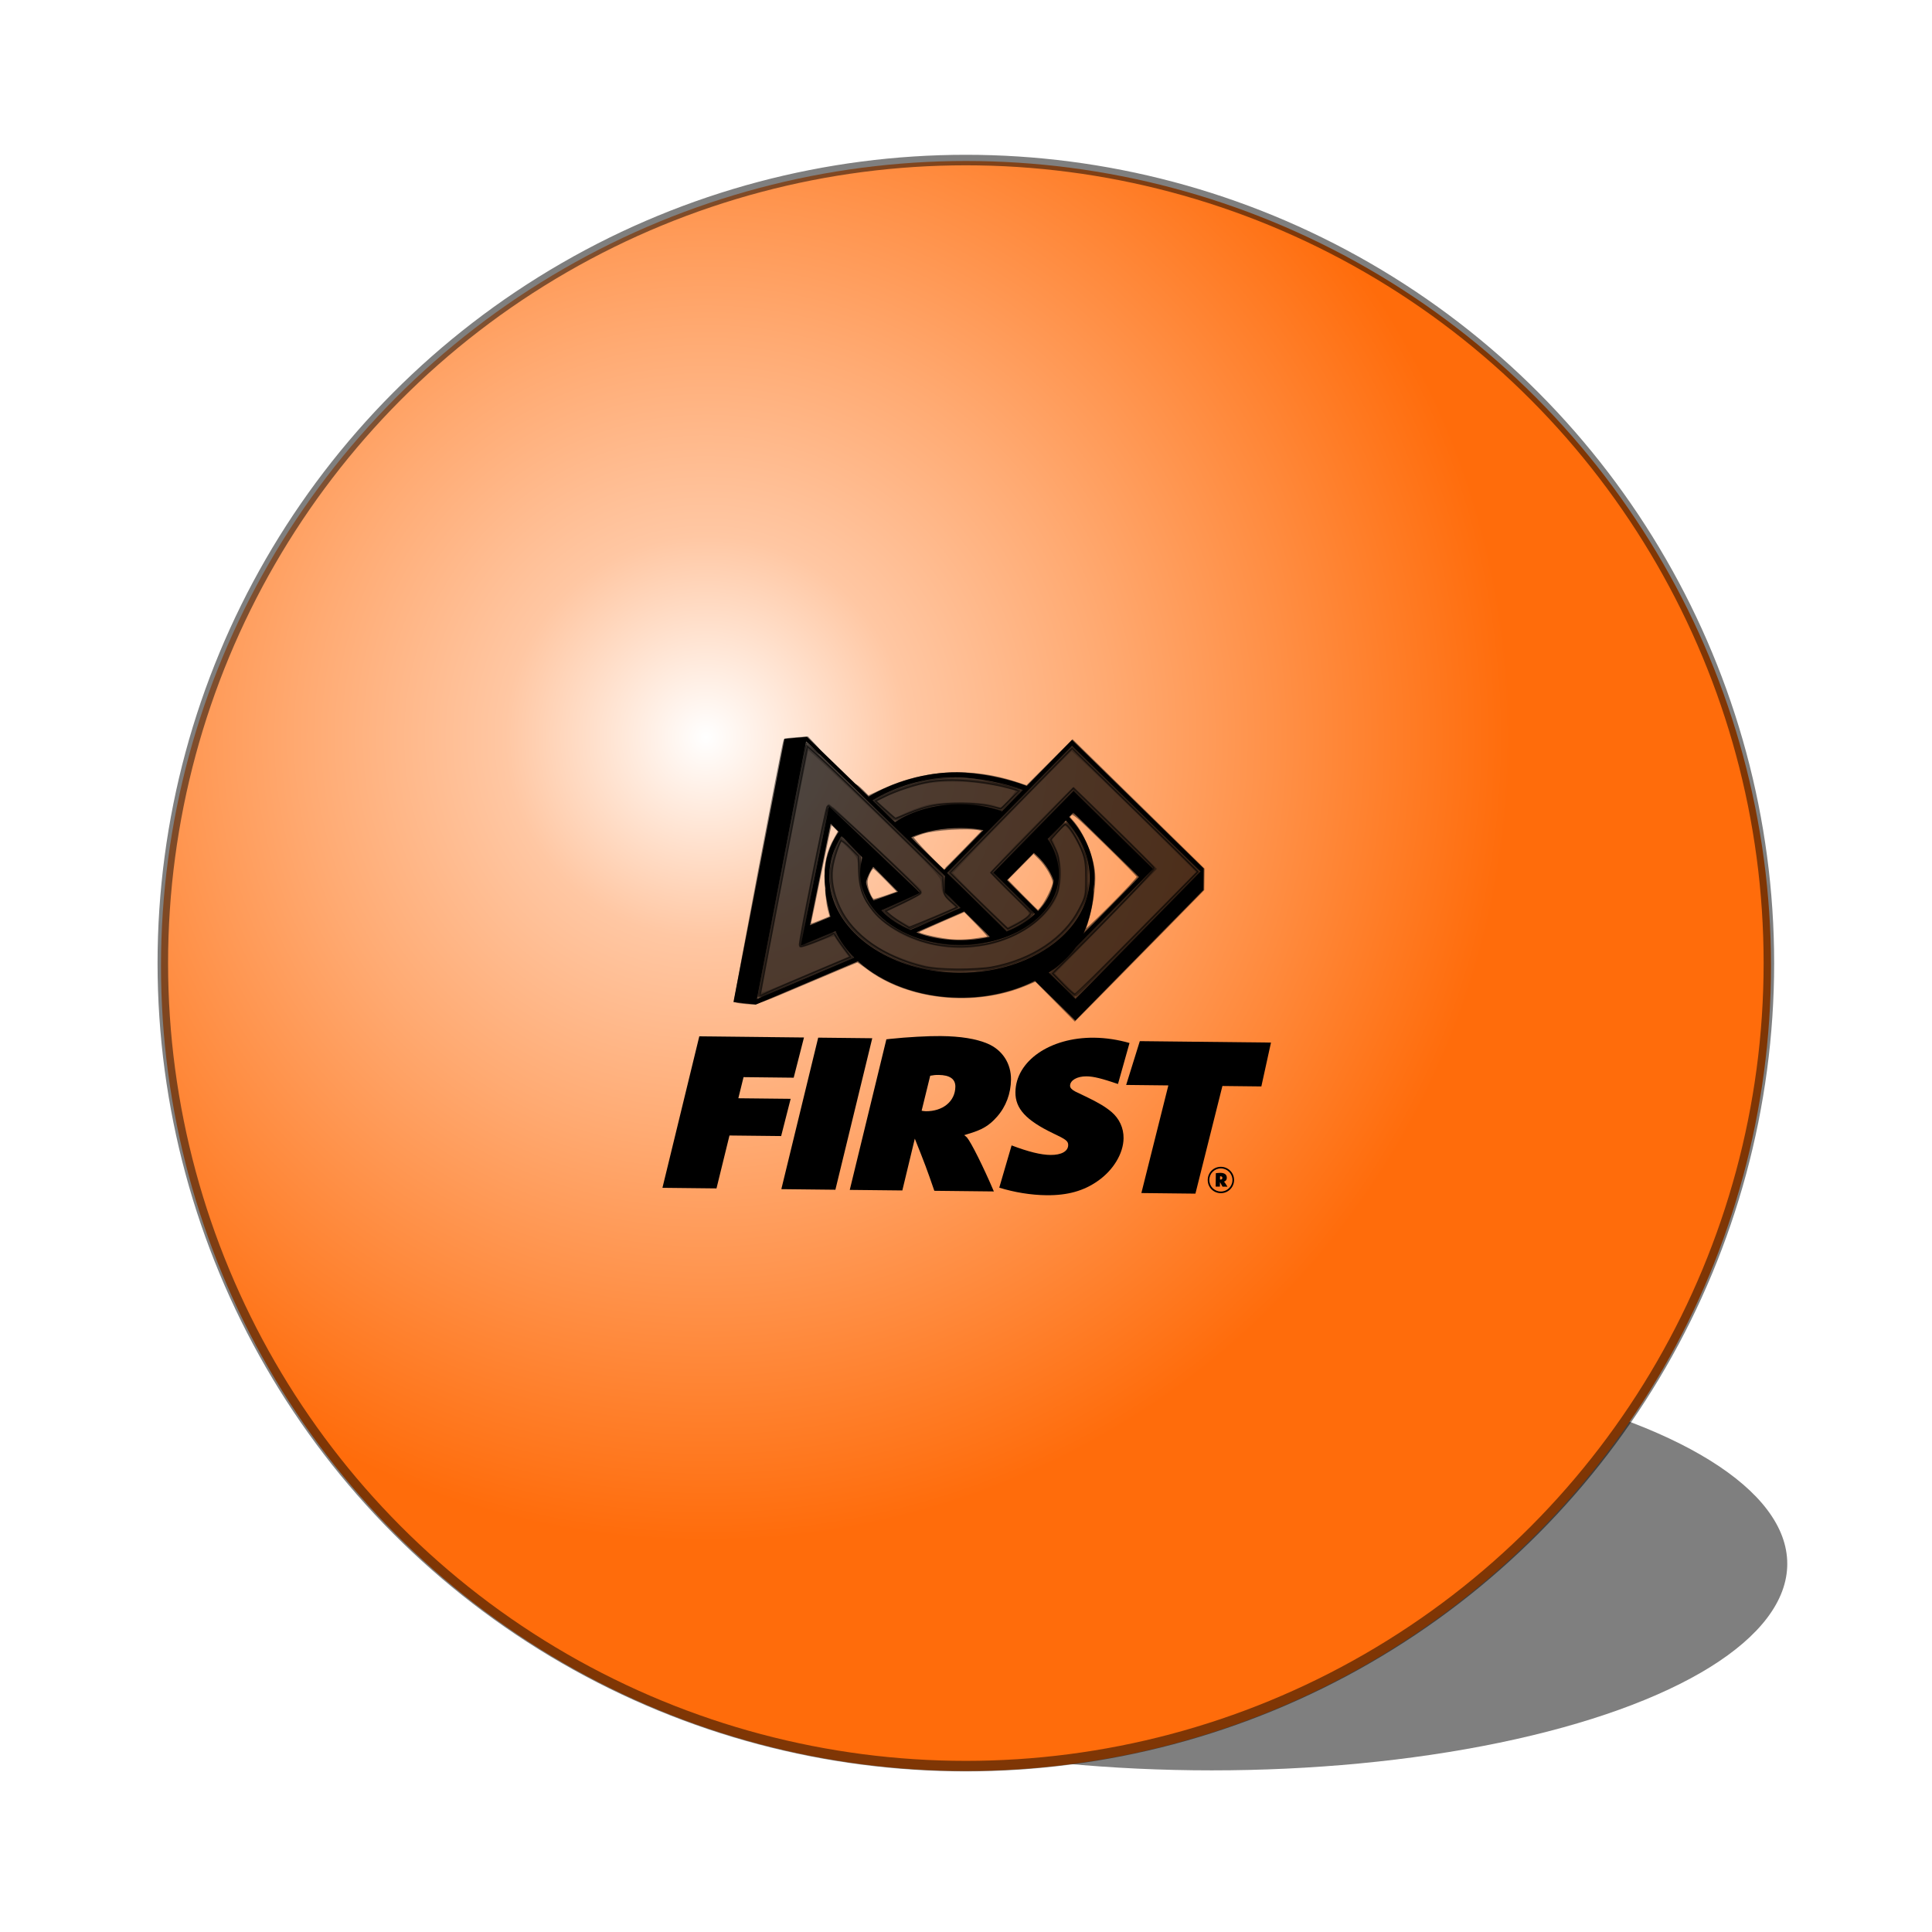 <?xml version="1.0" encoding="UTF-8" standalone="no"?>
<!-- Created with Inkscape (http://www.inkscape.org/) -->

<svg
   xmlns:dc="http://purl.org/dc/elements/1.1/"
   xmlns:cc="http://creativecommons.org/ns#"
   xmlns:rdf="http://www.w3.org/1999/02/22-rdf-syntax-ns#"
   xmlns:svg="http://www.w3.org/2000/svg"
   xmlns="http://www.w3.org/2000/svg"
   xmlns:xlink="http://www.w3.org/1999/xlink"
   xmlns:sodipodi="http://sodipodi.sourceforge.net/DTD/sodipodi-0.dtd"
   xmlns:inkscape="http://www.inkscape.org/namespaces/inkscape"
   width="143.388mm"
   height="143.388mm"
   viewBox="0 0 143.388 143.388"
   version="1.1"
   id="svg8"
   sodipodi:docname="FIRST-cargo.svg"
   inkscape:version="0.92.3 (2405546, 2018-03-11)">
  <defs
     id="defs2">
    <linearGradient
       id="linearGradient2180">
      <stop
         id="stop2192"
         offset="0"
         style="stop-color:#ffffff;stop-opacity:1;" />
      <stop
         style="stop-color:#ffc7a3;stop-opacity:1;"
         offset="0.25"
         id="stop2198" />
      <stop
         style="stop-color:#ffaa72;stop-opacity:1;"
         offset="0.5"
         id="stop2196" />
      <stop
         style="stop-color:#ff6c0b;stop-opacity:1;"
         offset="1"
         id="stop2178" />
    </linearGradient>
    <radialGradient
       inkscape:collect="always"
       xlink:href="#linearGradient2180"
       id="radialGradient2184"
       cx="78.305"
       cy="87.16"
       fx="78.305"
       fy="87.16"
       r="58.609"
       gradientUnits="userSpaceOnUse"
       gradientTransform="matrix(1.019,0,0,1.019,-0.744,-3.154)" />
    <filter
       inkscape:label="Roughen Inside"
       inkscape:menu="Distort"
       inkscape:menu-tooltip="Roughen all inside shapes"
       style="color-interpolation-filters:sRGB"
       id="filter2856">
      <feTurbulence
         numOctaves="5"
         seed="0"
         type="fractalNoise"
         baseFrequency="0.08"
         id="feTurbulence2848" />
      <feGaussianBlur
         stdDeviation="0.5"
         result="result91"
         id="feGaussianBlur2850" />
      <feDisplacementMap
         scale="20"
         yChannelSelector="G"
         xChannelSelector="R"
         in="SourceGraphic"
         result="result1"
         in2="result91"
         id="feDisplacementMap2852" />
      <feComposite
         in="result1"
         in2="SourceGraphic"
         operator="atop"
         id="feComposite2854" />
    </filter>
  </defs>
  <sodipodi:namedview
     id="base"
     pagecolor="#ffffff"
     bordercolor="#666666"
     borderopacity="1.0"
     inkscape:pageopacity="0.0"
     inkscape:pageshadow="2"
     inkscape:zoom="0.49497475"
     inkscape:cx="32.211683"
     inkscape:cy="321.57726"
     inkscape:document-units="mm"
     inkscape:current-layer="layer1"
     showgrid="false"
     inkscape:window-width="1600"
     inkscape:window-height="847"
     inkscape:window-x="-8"
     inkscape:window-y="-8"
     inkscape:window-maximized="1" />
  <g
     inkscape:label="Layer 1"
     inkscape:groupmode="layer"
     id="layer1"
     transform="translate(-26.651,-30.955)">
    <ellipse
       style="opacity:0.5;fill:#000000;stroke:none;stroke-width:0.762;stroke-miterlimit:4;stroke-dasharray:none;stroke-opacity:1"
       id="path3786"
       cx="116.586"
       cy="147.016"
       rx="42.711"
       ry="15.331" />
    <circle
       style="opacity:1;fill:url(#radialGradient2184);fill-opacity:1;stroke:none;stroke-width:0.51;stroke-miterlimit:4;stroke-dasharray:none;stroke-opacity:1;filter:url(#filter2856)"
       id="path2139"
       cx="98.345"
       cy="102.649"
       r="59.745" />
    <path
       style="opacity:0.226;fill:#000000;stroke:#000000;stroke-width:0.675;stroke-miterlimit:4;stroke-dasharray:none;stroke-opacity:1"
       d=""
       id="path2258"
       inkscape:connector-curvature="0"
       transform="matrix(0.265,0,0,0.265,38.345,42.649)" />
    <g
       id="g3988"
       transform="matrix(2.299,0,0,2.299,470.152,20.887)">
      <path
         inkscape:connector-curvature="0"
         id="path14"
         style="fill:#000000;fill-opacity:1;fill-rule:nonzero;stroke:none;stroke-width:0.009"
         d="m -166.89,34.304 -0.112,0.555 1.066,-0.443 c -0.066,-0.143 -0.119,-0.291 -0.157,-0.443 l -0.796,0.331" />
      <path
         inkscape:connector-curvature="0"
         id="path16"
         style="fill:#000000;fill-opacity:1;fill-rule:nonzero;stroke:none;stroke-width:0.009"
         d="m -158.19,36.627 -0.863,-0.847 c 0.345,-0.231 0.638,-0.503 0.865,-0.807 0.003,-0.004 0.006,-0.009 0.009,-0.013 l 2.145,-2.179 0.064,-0.067 0.28,-0.285 -2.563,-2.515 -0.589,0.6 -0.649,0.662 -0.442,0.451 -0.834,0.85 5.1e-4,5.2e-4 -0.072,0.073 0.238,0.233 1.104,1.1 c -0.247,0.228 -0.559,0.423 -0.911,0.565 -8e-5,1e-4 -4.2e-4,1e-4 -5.9e-4,1.7e-4 l -0.729,-0.715 -0.715,-0.702 -0.487,-0.472 1.182,-1.205 0.594,-0.605 0.646,-0.657 1.613,-1.643 4.154,4.064 z m 0.58,-3.524 c 0.02,-0.124 0.032,-0.247 0.034,-0.365 0.008,-0.696 -0.3,-1.433 -0.823,-1.986 l 0.139,-0.142 2.123,2.083 -1.797,1.83 c 0.193,-0.437 0.321,-0.976 0.326,-1.364 1.8e-4,-0.016 -5.5e-4,-0.035 -0.002,-0.056 z m -1.791,0.688 -1.002,-0.997 0.868,-0.884 c 0.302,0.258 0.525,0.564 0.641,0.899 -0.008,0.054 -0.018,0.109 -0.032,0.164 -0.075,0.295 -0.235,0.57 -0.474,0.818 z m -0.184,1.473 c -0.157,0.078 -0.324,0.148 -0.496,0.21 -0.59,0.211 -1.225,0.314 -1.887,0.307 -0.938,-0.01 -1.824,-0.243 -2.562,-0.673 -0.408,-0.238 -0.749,-0.525 -1.015,-0.852 -0.102,-0.126 -0.191,-0.256 -0.266,-0.388 -0.155,-0.271 -0.256,-0.557 -0.301,-0.848 -0.02,-0.13 -0.029,-0.252 -0.028,-0.373 0.005,-0.449 0.139,-0.881 0.397,-1.283 l 0.675,0.698 c -0.048,0.158 -0.073,0.319 -0.075,0.479 -0.001,0.133 0.014,0.269 0.045,0.403 0.044,0.19 0.122,0.376 0.232,0.554 0.086,0.141 0.192,0.275 0.314,0.399 0.335,0.342 0.792,0.613 1.321,0.784 0.401,0.13 0.83,0.198 1.272,0.203 0.358,0.004 0.712,-0.035 1.052,-0.115 0.194,-0.046 0.381,-0.105 0.556,-0.176 0.404,-0.163 0.76,-0.392 1.03,-0.663 0.275,-0.276 0.457,-0.584 0.542,-0.918 0.034,-0.135 0.053,-0.27 0.054,-0.402 0.004,-0.38 -0.134,-0.812 -0.364,-1.144 l 0.587,-0.599 c 0.491,0.524 0.778,1.217 0.771,1.87 -0.001,0.12 -0.013,0.245 -0.036,0.372 -0.096,0.547 -0.392,1.065 -0.857,1.5 -0.273,0.255 -0.596,0.475 -0.963,0.655 z m -6.678,-2.223 c 7.8e-4,0.005 0.002,0.01 0.003,0.015 -0.002,0.019 -0.004,0.037 -0.004,0.052 -0.002,0.205 0.118,0.693 0.167,0.888 0,2.6e-4 1.7e-4,4.3e-4 1.7e-4,6.9e-4 l -0.67,0.278 0.672,-3.307 0.258,0.261 c -0.297,0.441 -0.451,0.917 -0.456,1.415 -10e-4,0.129 0.008,0.259 0.029,0.398 z m 1.552,0.409 c -0.007,-0.011 -0.017,-0.022 -0.024,-0.034 -0.101,-0.164 -0.172,-0.335 -0.213,-0.508 -0.004,-0.018 -0.006,-0.037 -0.009,-0.055 0.051,-0.174 0.131,-0.34 0.236,-0.496 l 0.802,0.811 z m 3.071,0.494 0.689,0.677 c -0.326,0.076 -0.664,0.113 -1.006,0.109 -0.427,-0.005 -0.84,-0.07 -1.227,-0.196 -0.052,-0.017 -0.102,-0.035 -0.152,-0.054 l 1.552,-0.678 z m -6.836,2.686 1.588,-8.321 2.115,2.048 0.662,0.642 0.506,0.49 1.202,1.171 -0.006,0.528 0.511,0.501 -1.62,0.716 c -0.363,-0.158 -0.677,-0.368 -0.922,-0.618 -0.006,-0.006 -0.01,-0.012 -0.016,-0.018 l 1.244,-0.564 -2.88,-2.741 -0.057,-0.058 -0.074,0.374 -0.726,3.574 -0.112,0.555 0.183,-0.076 7.8e-4,-0.004 0.939,-0.39 c 0.143,0.31 0.349,0.598 0.607,0.857 z m 7.314,-5.452 -1.263,1.287 -1.085,-1.051 c 0.473,-0.2 1.028,-0.312 1.62,-0.306 0.251,0.003 0.495,0.028 0.728,0.07 z m -0.881,-1.704 c 0.677,0.007 1.581,0.191 2.153,0.407 l -0.026,0.027 -0.646,0.657 -0.002,0.002 c -0.4,-0.139 -0.846,-0.219 -1.318,-0.224 -0.824,-0.009 -1.575,0.212 -2.136,0.579 l -0.008,-0.008 -0.662,-0.642 -0.059,-0.057 c 0.737,-0.434 1.689,-0.752 2.704,-0.741 z m 7.989,2.941 2e-5,-0.002 -8.6e-4,0.001 -4.248,-4.15 -1.46,1.488 c -0.594,-0.237 -1.53,-0.433 -2.243,-0.441 -1.037,-0.011 -2.111,0.331 -2.863,0.785 l -1.993,-1.93 3.6e-4,-0.002 -0.002,1.5e-4 -0.001,-10e-4 -3.5e-4,0.002 -0.721,0.068 -1.647,8.495 0.723,0.083 4.3e-4,-0.002 3.296,-1.399 c 0.005,0.005 0.01,0.01 0.015,0.015 0.773,0.697 1.94,1.148 3.25,1.162 0.909,0.01 1.753,-0.193 2.448,-0.544 l 1.305,1.281 4.135,-4.214 0.008,-0.693 4.3e-4,-5.1e-4 -4.2e-4,-5.1e-4" />
      <path
         inkscape:connector-curvature="0"
         id="path18"
         style="fill:#000000;fill-opacity:1;fill-rule:nonzero;stroke:none;stroke-width:0.009"
         d="m -170.335,37.835 3.379,0.037 -0.332,1.298 -1.619,-0.018 -0.168,0.682 1.689,0.018 -0.307,1.202 -1.668,-0.018 -0.419,1.708 -1.745,-0.019 1.19,-4.891" />
      <path
         inkscape:connector-curvature="0"
         id="path20"
         style="fill:#000000;fill-opacity:1;fill-rule:nonzero;stroke:none;stroke-width:0.009"
         d="m -166.497,37.877 1.745,0.019 -1.19,4.891 -1.745,-0.019 1.19,-4.891" />
      <path
         inkscape:connector-curvature="0"
         id="path22"
         style="fill:#000000;fill-opacity:1;fill-rule:nonzero;stroke:none;stroke-width:0.009"
         d="m -163.031,40.253 c 0.561,0.006 0.956,-0.32 0.962,-0.791 0.003,-0.25 -0.18,-0.377 -0.54,-0.381 -0.104,-0.001 -0.16,0.006 -0.272,0.026 l -0.277,1.129 c 0.056,0.008 0.064,0.015 0.128,0.016 z m -1.264,-2.322 0.112,-0.013 c 0.561,-0.06 1.258,-0.097 1.643,-0.092 0.641,0.007 1.136,0.086 1.511,0.244 0.478,0.204 0.762,0.641 0.756,1.162 -0.005,0.448 -0.162,0.873 -0.454,1.201 -0.251,0.284 -0.477,0.421 -0.943,0.556 l -0.113,0.035 c 0.048,0.037 0.064,0.052 0.087,0.074 0.134,0.156 0.534,0.954 0.87,1.744 l -1.922,-0.021 c -0.241,-0.701 -0.311,-0.886 -0.63,-1.683 l -0.403,1.672 -1.697,-0.018 1.182,-4.861" />
      <path
         inkscape:connector-curvature="0"
         id="path24"
         style="fill:#000000;fill-opacity:1;fill-rule:nonzero;stroke:none;stroke-width:0.009"
         d="m -156.115,37.99 4.235,0.046 -0.311,1.416 -1.257,-0.014 -0.871,3.475 -1.745,-0.019 0.871,-3.475 -1.362,-0.015 0.441,-1.415" />
      <path
         inkscape:connector-curvature="0"
         id="path26"
         style="fill:#000000;fill-opacity:1;fill-rule:nonzero;stroke:none;stroke-width:0.009"
         d="m -153.509,42.458 c 0.038,4.1e-4 0.059,-0.018 0.06,-0.052 3.6e-4,-0.033 -0.019,-0.051 -0.057,-0.052 -0.008,-9e-5 -0.01,-1.1e-4 -0.018,10e-4 l -0.001,0.1 c 0.007,0.002 0.01,0.002 0.017,0.002 z m -0.151,-0.206 c 0.021,-10e-4 0.025,-0.003 0.068,-0.006 0.043,-0.003 0.061,-0.004 0.079,-0.004 0.14,0.002 0.208,0.057 0.207,0.16 -6.8e-4,0.062 -0.027,0.1 -0.084,0.121 l -0.007,0.002 c 0.005,0.003 0.006,0.005 0.008,0.008 0.015,0.013 0.063,0.088 0.104,0.156 l -0.16,-0.002 c -0.032,-0.061 -0.042,-0.078 -0.082,-0.147 l -0.002,0.146 -0.137,-10e-4 z m 0.158,0.593 c 0.207,0.002 0.375,-0.162 0.378,-0.368 0.002,-0.207 -0.162,-0.375 -0.37,-0.378 -0.206,-0.002 -0.374,0.162 -0.376,0.368 -0.002,0.209 0.161,0.375 0.368,0.378 z m 0.009,-0.798 c 0.235,0.003 0.424,0.194 0.422,0.429 -0.003,0.237 -0.194,0.424 -0.431,0.422 -0.239,-0.003 -0.423,-0.191 -0.42,-0.431 0.003,-0.237 0.192,-0.423 0.429,-0.42" />
      <path
         inkscape:connector-curvature="0"
         id="path28"
         style="fill:#000000;fill-opacity:1;fill-rule:nonzero;stroke:none;stroke-width:0.009"
         d="m -160.652,42.72 c 0.489,0.151 1.025,0.239 1.526,0.244 0.681,0.007 1.203,-0.141 1.655,-0.46 0.5,-0.347 0.827,-0.888 0.832,-1.38 0.004,-0.331 -0.137,-0.634 -0.391,-0.85 -0.198,-0.164 -0.405,-0.291 -0.827,-0.494 l -0.343,-0.165 c -0.112,-0.06 -0.167,-0.119 -0.166,-0.186 0.002,-0.176 0.228,-0.306 0.532,-0.303 0.228,0.002 0.498,0.072 1.015,0.247 l 0.372,-1.323 c -0.387,-0.11 -0.764,-0.166 -1.141,-0.171 -1.425,-0.015 -2.531,0.752 -2.542,1.759 -0.006,0.529 0.342,0.908 1.219,1.329 0.414,0.196 0.486,0.248 0.484,0.38 -0.002,0.198 -0.22,0.321 -0.572,0.317 -0.312,-0.003 -0.711,-0.103 -1.254,-0.308 l -6.8e-4,1.7e-4 -0.398,1.363" />
      <path
         inkscape:connector-curvature="0"
         id="path2262"
         d="m -158.604,36.19 -0.406,-0.417 0.129,-0.083 c 0.071,-0.046 0.352,-0.314 0.624,-0.597 0.273,-0.283 0.972,-0.997 1.554,-1.588 l 1.058,-1.074 -0.51,-0.496 c -0.281,-0.273 -0.87,-0.848 -1.311,-1.278 l -0.8,-0.782 -0.475,0.494 c -0.261,0.272 -0.849,0.876 -1.306,1.342 l -0.83,0.848 0.68,0.663 0.68,0.663 -0.185,0.138 c -0.102,0.076 -0.295,0.195 -0.43,0.265 l -0.245,0.127 -0.185,-0.165 c -0.102,-0.091 -0.534,-0.509 -0.96,-0.929 l -0.775,-0.764 1.669,-1.707 c 0.918,-0.939 1.818,-1.853 1.999,-2.033 l 0.33,-0.326 2.047,2.002 c 1.126,1.101 2.041,2.017 2.033,2.035 -0.011,0.027 -1.302,1.35 -3.792,3.886 l -0.188,0.192 z"
         style="opacity:0.226;fill:#000000;stroke:#000000;stroke-width:0.097;stroke-miterlimit:4;stroke-dasharray:none;stroke-opacity:1" />
      <path
         inkscape:connector-curvature="0"
         id="path2264"
         d="m -162.777,35.694 c -0.415,-0.062 -1.024,-0.26 -1.447,-0.47 -1.605,-0.797 -2.274,-2.226 -1.657,-3.537 l 0.137,-0.29 0.31,0.317 0.31,0.317 0.002,0.51 c 0.002,0.637 0.106,0.881 0.583,1.372 0.377,0.388 0.942,0.701 1.567,0.868 0.523,0.14 1.562,0.14 2.104,2.5e-4 1.723,-0.444 2.58,-1.789 1.952,-3.063 l -0.121,-0.246 0.245,-0.258 c 0.135,-0.142 0.26,-0.265 0.278,-0.273 0.108,-0.048 0.537,0.704 0.672,1.18 0.442,1.553 -0.899,3.121 -3.024,3.536 -0.44,0.086 -1.461,0.107 -1.91,0.04 z"
         style="opacity:0.226;fill:#000000;stroke:#000000;stroke-width:0.097;stroke-miterlimit:4;stroke-dasharray:none;stroke-opacity:1" />
      <path
         inkscape:connector-curvature="0"
         id="path2266"
         d="m -164.374,30.546 -0.338,-0.323 0.329,-0.165 c 1.25,-0.629 2.644,-0.713 4.166,-0.252 l 0.279,0.084 -0.326,0.322 -0.326,0.322 -0.29,-0.085 c -0.201,-0.059 -0.512,-0.088 -1.013,-0.093 -0.81,-0.01 -1.134,0.054 -1.754,0.346 -0.198,0.093 -0.366,0.169 -0.374,0.169 -0.008,-8e-5 -0.166,-0.146 -0.352,-0.323 z"
         style="opacity:0.226;fill:#000000;stroke:#000000;stroke-width:0.097;stroke-miterlimit:4;stroke-dasharray:none;stroke-opacity:1" />
      <path
         inkscape:connector-curvature="0"
         id="path2268"
         d="m -168.414,36.427 c 0.017,-0.09 0.365,-1.913 0.772,-4.05 0.407,-2.138 0.746,-3.916 0.753,-3.952 0.012,-0.061 1.054,0.927 3.497,3.317 l 0.982,0.961 -0.003,0.274 c -0.003,0.261 0.008,0.284 0.23,0.484 0.273,0.245 0.347,0.176 -0.655,0.618 l -0.686,0.303 -0.288,-0.16 c -0.159,-0.088 -0.362,-0.224 -0.451,-0.302 l -0.163,-0.142 0.619,-0.274 c 0.34,-0.151 0.617,-0.287 0.615,-0.302 -0.004,-0.031 -2.902,-2.786 -2.951,-2.806 -0.039,-0.016 -0.946,4.467 -0.911,4.503 0.014,0.014 0.265,-0.075 0.557,-0.2 l 0.531,-0.226 0.146,0.24 c 0.081,0.132 0.217,0.315 0.302,0.407 l 0.156,0.167 -0.125,0.048 c -0.069,0.026 -0.763,0.32 -1.542,0.652 l -1.417,0.604 z"
         style="opacity:0.226;fill:#000000;stroke:#000000;stroke-width:0.097;stroke-miterlimit:4;stroke-dasharray:none;stroke-opacity:1" />
      <path
         inkscape:connector-curvature="0"
         id="path2286"
         d="m -158.589,36.179 -0.363,-0.371 0.654,-0.665 c 0.36,-0.366 1.102,-1.126 1.65,-1.69 l 0.996,-1.025 -0.997,-0.987 c -0.549,-0.543 -1.138,-1.116 -1.31,-1.273 l -0.313,-0.285 -1.281,1.295 c -0.705,0.712 -1.283,1.328 -1.285,1.369 -0.003,0.041 0.289,0.351 0.648,0.689 0.724,0.682 0.723,0.676 0.15,0.979 l -0.352,0.187 -0.918,-0.887 c -0.505,-0.488 -0.918,-0.919 -0.918,-0.957 6.6e-4,-0.062 3.803,-3.97 3.907,-4.015 0.039,-0.017 1.693,1.575 3.378,3.251 l 0.739,0.735 -1.604,1.622 c -0.882,0.892 -1.764,1.797 -1.96,2.011 -0.196,0.214 -0.379,0.389 -0.406,0.389 -0.027,-2.6e-4 -0.213,-0.168 -0.413,-0.372 z"
         style="opacity:0.226;fill:#000000;stroke:#000000;stroke-width:0.138;stroke-miterlimit:4;stroke-dasharray:none;stroke-opacity:1" />
      <path
         inkscape:connector-curvature="0"
         id="path2288"
         d="m -162.629,35.693 c -0.684,-0.079 -1.657,-0.441 -2.179,-0.811 -1.097,-0.777 -1.54,-1.982 -1.126,-3.054 l 0.158,-0.41 0.317,0.318 c 0.305,0.306 0.317,0.335 0.313,0.758 -0.015,1.627 2.08,2.783 4.188,2.31 0.901,-0.202 1.754,-0.791 2.072,-1.43 0.208,-0.419 0.213,-1.097 0.01,-1.583 l -0.153,-0.365 0.246,-0.248 c 0.236,-0.238 0.251,-0.243 0.385,-0.12 0.076,0.071 0.24,0.326 0.363,0.568 0.202,0.397 0.223,0.504 0.217,1.097 -0.006,0.61 -0.025,0.689 -0.261,1.114 -0.538,0.967 -1.831,1.739 -3.088,1.844 -0.222,0.018 -0.518,0.043 -0.659,0.054 -0.141,0.011 -0.502,-0.008 -0.803,-0.043 z"
         style="opacity:0.226;fill:#000000;stroke:#000000;stroke-width:0.138;stroke-miterlimit:4;stroke-dasharray:none;stroke-opacity:1" />
      <path
         inkscape:connector-curvature="0"
         id="path2290"
         d="m -164.365,30.543 -0.353,-0.318 0.368,-0.181 c 0.745,-0.367 1.393,-0.508 2.3,-0.5 0.797,0.007 1.911,0.196 1.997,0.338 0.018,0.03 -0.09,0.193 -0.24,0.361 -0.27,0.303 -0.275,0.306 -0.527,0.21 -0.344,-0.131 -1.689,-0.142 -2.152,-0.017 -0.201,0.054 -0.518,0.172 -0.703,0.261 l -0.337,0.163 z"
         style="opacity:0.226;fill:#000000;stroke:#000000;stroke-width:0.138;stroke-miterlimit:4;stroke-dasharray:none;stroke-opacity:1" />
      <path
         inkscape:connector-curvature="0"
         id="path2292"
         d="m -168.4,36.457 c 9.4e-4,-0.166 1.5,-7.926 1.539,-7.969 0.026,-0.029 1.029,0.898 2.229,2.059 2.088,2.021 2.182,2.123 2.179,2.378 -0.002,0.209 0.051,0.321 0.247,0.515 l 0.25,0.247 -0.785,0.339 -0.785,0.339 -0.346,-0.193 c -0.322,-0.18 -0.546,-0.371 -0.479,-0.409 0.016,-0.009 0.289,-0.139 0.607,-0.288 0.329,-0.154 0.551,-0.299 0.514,-0.335 -0.513,-0.507 -2.89,-2.732 -2.918,-2.732 -0.052,-6.1e-4 -0.948,4.438 -0.905,4.482 0.018,0.019 0.276,-0.066 0.573,-0.188 0.364,-0.15 0.548,-0.195 0.567,-0.137 0.015,0.047 0.135,0.229 0.266,0.405 l 0.238,0.319 -1.441,0.613 c -1.458,0.62 -1.551,0.653 -1.55,0.555 z"
         style="opacity:0.226;fill:#000000;stroke:#000000;stroke-width:0.138;stroke-miterlimit:4;stroke-dasharray:none;stroke-opacity:1" />
      <path
         inkscape:connector-curvature="0"
         id="path2302"
         d="m -158.843,36.653 -0.63,-0.637 -0.318,0.134 c -1.665,0.7 -3.804,0.474 -5.135,-0.544 -0.147,-0.112 -0.283,-0.204 -0.302,-0.204 -0.02,-2.3e-4 -0.76,0.307 -1.645,0.684 -1.59,0.676 -1.612,0.684 -1.932,0.66 -0.178,-0.013 -0.338,-0.04 -0.356,-0.058 -0.026,-0.027 1.552,-8.358 1.595,-8.419 0.006,-0.008 0.17,-0.026 0.365,-0.04 l 0.355,-0.024 0.227,0.24 c 0.27,0.284 0.218,0.324 -0.06,0.046 -0.106,-0.106 -0.203,-0.182 -0.216,-0.169 -0.027,0.027 -1.613,8.302 -1.594,8.322 0.012,0.013 3.053,-1.269 3.152,-1.328 0.027,-0.016 -0.032,-0.114 -0.129,-0.218 -0.097,-0.104 -0.24,-0.295 -0.317,-0.423 -0.077,-0.129 -0.144,-0.24 -0.15,-0.247 -0.006,-0.007 -0.251,0.089 -0.545,0.214 -0.294,0.125 -0.539,0.221 -0.544,0.214 -0.005,-0.008 0.182,-0.94 0.415,-2.072 0.233,-1.132 0.425,-2.111 0.428,-2.175 0.002,-0.064 0.021,-0.115 0.043,-0.115 0.043,0.002 2.821,2.635 2.836,2.689 0.005,0.019 -0.247,0.15 -0.56,0.291 -0.314,0.141 -0.58,0.264 -0.592,0.272 -0.087,0.063 0.712,0.643 0.903,0.656 0.075,0.005 1.59,-0.629 1.672,-0.701 0.014,-0.013 -0.095,-0.128 -0.242,-0.258 -0.261,-0.23 -0.268,-0.243 -0.265,-0.512 l 0.003,-0.276 -1.481,-1.445 c -0.815,-0.795 -1.469,-1.457 -1.453,-1.472 0.016,-0.015 0.119,0.063 0.23,0.173 l 0.201,0.201 0.521,-0.238 c 1.322,-0.604 2.812,-0.68 4.226,-0.216 l 0.378,0.124 0.737,-0.736 0.737,-0.736 2.105,2.064 2.105,2.064 -0.004,0.329 -0.004,0.329 -1.392,1.419 c -0.766,0.78 -1.695,1.724 -2.065,2.098 l -0.673,0.679 z m 3.332,-2.715 1.4,-1.425 -0.405,-0.395 c -0.223,-0.217 -1.166,-1.14 -2.096,-2.051 l -1.692,-1.656 -2.035,2.075 -2.035,2.075 0.672,0.659 c 0.37,0.362 0.814,0.795 0.987,0.961 l 0.314,0.302 0.225,-0.11 c 0.297,-0.145 0.663,-0.414 0.666,-0.488 0.001,-0.033 -0.287,-0.344 -0.641,-0.691 l -0.644,-0.632 0.449,-0.472 c 0.247,-0.259 0.819,-0.846 1.271,-1.304 l 0.822,-0.833 1.263,1.236 1.263,1.236 -0.795,0.809 c -0.437,0.445 -1.1,1.131 -1.474,1.526 -0.373,0.394 -0.766,0.777 -0.873,0.851 -0.107,0.074 -0.195,0.152 -0.195,0.173 -2.2e-4,0.021 0.195,0.226 0.435,0.455 l 0.435,0.416 0.641,-0.645 c 0.353,-0.355 1.271,-1.286 2.041,-2.07 z m -5.508,1.787 c 1.552,-0.249 2.782,-1.119 3.174,-2.246 0.282,-0.81 0.056,-1.86 -0.538,-2.506 l -0.134,-0.146 -0.292,0.318 -0.292,0.318 0.155,0.314 c 0.141,0.285 0.155,0.359 0.15,0.804 -0.005,0.433 -0.023,0.524 -0.153,0.783 -0.37,0.732 -1.22,1.258 -2.327,1.438 -1.519,0.247 -3.131,-0.417 -3.652,-1.505 -0.15,-0.312 -0.165,-0.389 -0.162,-0.824 l 0.003,-0.48 -0.316,-0.323 c -0.374,-0.382 -0.401,-0.374 -0.607,0.191 -0.625,1.712 0.863,3.498 3.224,3.87 0.491,0.077 1.254,0.074 1.767,-0.008 z m -0.371,-1.008 c 0.222,-0.028 0.415,-0.062 0.428,-0.075 0.013,-0.013 -0.164,-0.214 -0.392,-0.448 l -0.416,-0.425 -0.741,0.321 c -0.408,0.176 -0.762,0.339 -0.788,0.361 -0.065,0.055 0.168,0.14 0.633,0.229 0.493,0.095 0.769,0.103 1.277,0.038 z m 5.235,-2.034 c -0.007,-0.032 -0.482,-0.518 -1.057,-1.079 -0.984,-0.962 -1.05,-1.016 -1.139,-0.938 -0.09,0.079 -0.088,0.088 0.032,0.217 0.321,0.345 0.641,1.075 0.706,1.611 0.057,0.477 -0.077,1.298 -0.325,1.982 -0.021,0.057 0.375,-0.311 0.879,-0.816 0.504,-0.505 0.911,-0.945 0.904,-0.977 z m -10.235,1.437 0.318,-0.131 -0.072,-0.266 c -0.039,-0.147 -0.082,-0.523 -0.095,-0.836 -0.026,-0.633 0.045,-0.975 0.297,-1.428 l 0.137,-0.246 -0.135,-0.138 c -0.074,-0.076 -0.146,-0.128 -0.159,-0.115 -0.013,0.013 -0.163,0.706 -0.332,1.541 -0.169,0.835 -0.321,1.57 -0.336,1.633 -0.036,0.146 -0.009,0.145 0.378,-0.014 z m 7.136,-0.462 c 0.152,-0.2 0.373,-0.662 0.375,-0.781 0.003,-0.161 -0.235,-0.574 -0.454,-0.79 l -0.212,-0.209 -0.447,0.451 -0.447,0.451 0.503,0.516 c 0.277,0.284 0.517,0.516 0.533,0.517 0.017,3.2e-4 0.083,-0.07 0.148,-0.156 z m -5.003,-0.343 0.379,-0.133 -0.398,-0.409 c -0.219,-0.225 -0.415,-0.409 -0.436,-0.409 -0.069,-7.9e-4 -0.202,0.24 -0.234,0.423 -0.035,0.204 0.132,0.659 0.243,0.66 0.037,5.2e-4 0.238,-0.059 0.446,-0.132 z m 2.49,-1.484 0.64,-0.661 -0.187,-0.037 c -0.35,-0.07 -1.415,-0.004 -1.787,0.11 -0.191,0.058 -0.361,0.128 -0.378,0.155 -0.026,0.042 0.975,1.088 1.045,1.093 0.014,8.9e-4 0.314,-0.295 0.666,-0.659 z m -1.867,-1.08 c 0.789,-0.376 1.819,-0.477 2.676,-0.262 l 0.395,0.099 0.353,-0.348 c 0.194,-0.191 0.34,-0.361 0.325,-0.376 -0.051,-0.052 -0.995,-0.286 -1.401,-0.347 -1.082,-0.163 -2.112,0.003 -3.131,0.503 l -0.388,0.19 0.382,0.357 c 0.21,0.197 0.391,0.358 0.401,0.359 0.011,0.001 0.185,-0.078 0.389,-0.175 z"
         style="opacity:0.5;fill:#000000;stroke:#000000;stroke-width:0.097;stroke-miterlimit:4;stroke-dasharray:none;stroke-opacity:1" />
      <path
         inkscape:connector-curvature="0"
         id="path2304"
         d="m -168.408,36.54 c 2.8e-4,-0.028 1.036,-5.456 1.29,-6.765 l 0.262,-1.348 0.306,0.271 c 0.325,0.287 1.093,1.03 2.948,2.853 l 1.142,1.121 0.023,0.301 c 0.021,0.28 0.039,0.315 0.252,0.501 l 0.229,0.2 -0.388,0.171 c -0.214,0.094 -0.578,0.246 -0.809,0.337 l -0.42,0.167 -0.225,-0.136 c -0.124,-0.075 -0.302,-0.201 -0.395,-0.282 l -0.17,-0.146 0.575,-0.276 c 0.316,-0.152 0.575,-0.291 0.575,-0.311 0.001,-0.1 -2.913,-2.829 -2.965,-2.776 -0.035,0.037 -0.205,0.854 -0.734,3.539 -0.1,0.509 -0.172,0.936 -0.159,0.949 0.028,0.028 0.823,-0.275 0.993,-0.379 0.064,-0.039 0.117,-0.053 0.116,-0.031 -2.4e-4,0.022 0.122,0.207 0.272,0.411 l 0.273,0.371 -1.224,0.515 c -0.673,0.283 -1.334,0.569 -1.469,0.634 -0.231,0.112 -0.3,0.137 -0.299,0.105 z"
         style="opacity:0.5;fill:#000000;stroke:#000000;stroke-width:0.097;stroke-miterlimit:4;stroke-dasharray:none;stroke-opacity:1" />
      <path
         inkscape:connector-curvature="0"
         id="path2306"
         d="m -164.363,30.527 -0.325,-0.296 0.304,-0.15 c 0.389,-0.192 1.054,-0.411 1.475,-0.486 0.706,-0.125 1.757,-0.032 2.737,0.243 l 0.209,0.059 -0.314,0.307 -0.314,0.308 -0.364,-0.087 c -0.465,-0.111 -1.289,-0.121 -1.804,-0.021 -0.219,0.042 -0.583,0.155 -0.809,0.249 -0.226,0.095 -0.424,0.172 -0.44,0.171 -0.016,-4.5e-4 -0.176,-0.134 -0.354,-0.297 z"
         style="opacity:0.5;fill:#000000;stroke:#000000;stroke-width:0.097;stroke-miterlimit:4;stroke-dasharray:none;stroke-opacity:1" />
      <path
         inkscape:connector-curvature="0"
         id="path2308"
         d="m -158.618,36.156 -0.343,-0.354 0.641,-0.636 c 1.364,-1.353 2.654,-2.705 2.636,-2.761 -0.01,-0.032 -0.592,-0.62 -1.293,-1.305 l -1.274,-1.247 -0.496,0.504 c -0.273,0.277 -0.866,0.884 -1.318,1.348 l -0.822,0.843 0.651,0.654 0.651,0.654 -0.123,0.128 c -0.068,0.07 -0.247,0.191 -0.398,0.268 l -0.275,0.14 -0.272,-0.257 c -0.15,-0.141 -0.577,-0.554 -0.949,-0.918 l -0.676,-0.661 1.989,-2.027 1.989,-2.027 0.363,0.36 c 0.2,0.198 0.926,0.909 1.613,1.581 0.688,0.672 1.446,1.413 1.685,1.648 l 0.434,0.427 -1.973,1.996 c -1.085,1.098 -2.001,1.995 -2.036,1.995 -0.035,-3.7e-4 -0.218,-0.16 -0.406,-0.354 z"
         style="opacity:0.5;fill:#000000;stroke:#000000;stroke-width:0.097;stroke-miterlimit:4;stroke-dasharray:none;stroke-opacity:1" />
      <path
         inkscape:connector-curvature="0"
         id="path2310"
         d="m -163.085,35.61 c -1.278,-0.298 -2.328,-1.035 -2.736,-1.92 -0.21,-0.455 -0.299,-0.906 -0.25,-1.263 0.043,-0.31 0.232,-0.886 0.306,-0.931 0.029,-0.018 0.174,0.091 0.323,0.241 l 0.27,0.272 0.016,0.498 c 0.017,0.551 0.131,0.86 0.471,1.286 0.366,0.456 1.174,0.888 1.961,1.049 1.523,0.31 3.188,-0.305 3.799,-1.403 0.166,-0.298 0.174,-0.338 0.178,-0.854 0.004,-0.49 -0.009,-0.568 -0.136,-0.818 l -0.14,-0.276 0.244,-0.28 c 0.233,-0.267 0.249,-0.275 0.34,-0.191 0.157,0.146 0.393,0.555 0.508,0.882 0.083,0.236 0.107,0.433 0.107,0.852 -6.1e-4,0.543 -0.002,0.548 -0.226,0.987 -0.482,0.947 -1.502,1.626 -2.832,1.886 -0.475,0.093 -1.779,0.083 -2.204,-0.016 z"
         style="opacity:0.5;fill:#000000;stroke:#000000;stroke-width:0.097;stroke-miterlimit:4;stroke-dasharray:none;stroke-opacity:1" />
    </g>
    <ellipse
       style="opacity:0.5;fill:none;stroke:#000000;stroke-width:0.781;stroke-miterlimit:4;stroke-dasharray:none;stroke-opacity:1"
       id="path3990"
       cx="98.334"
       cy="102.433"
       rx="59.599"
       ry="59.599" />
  </g>
</svg>
